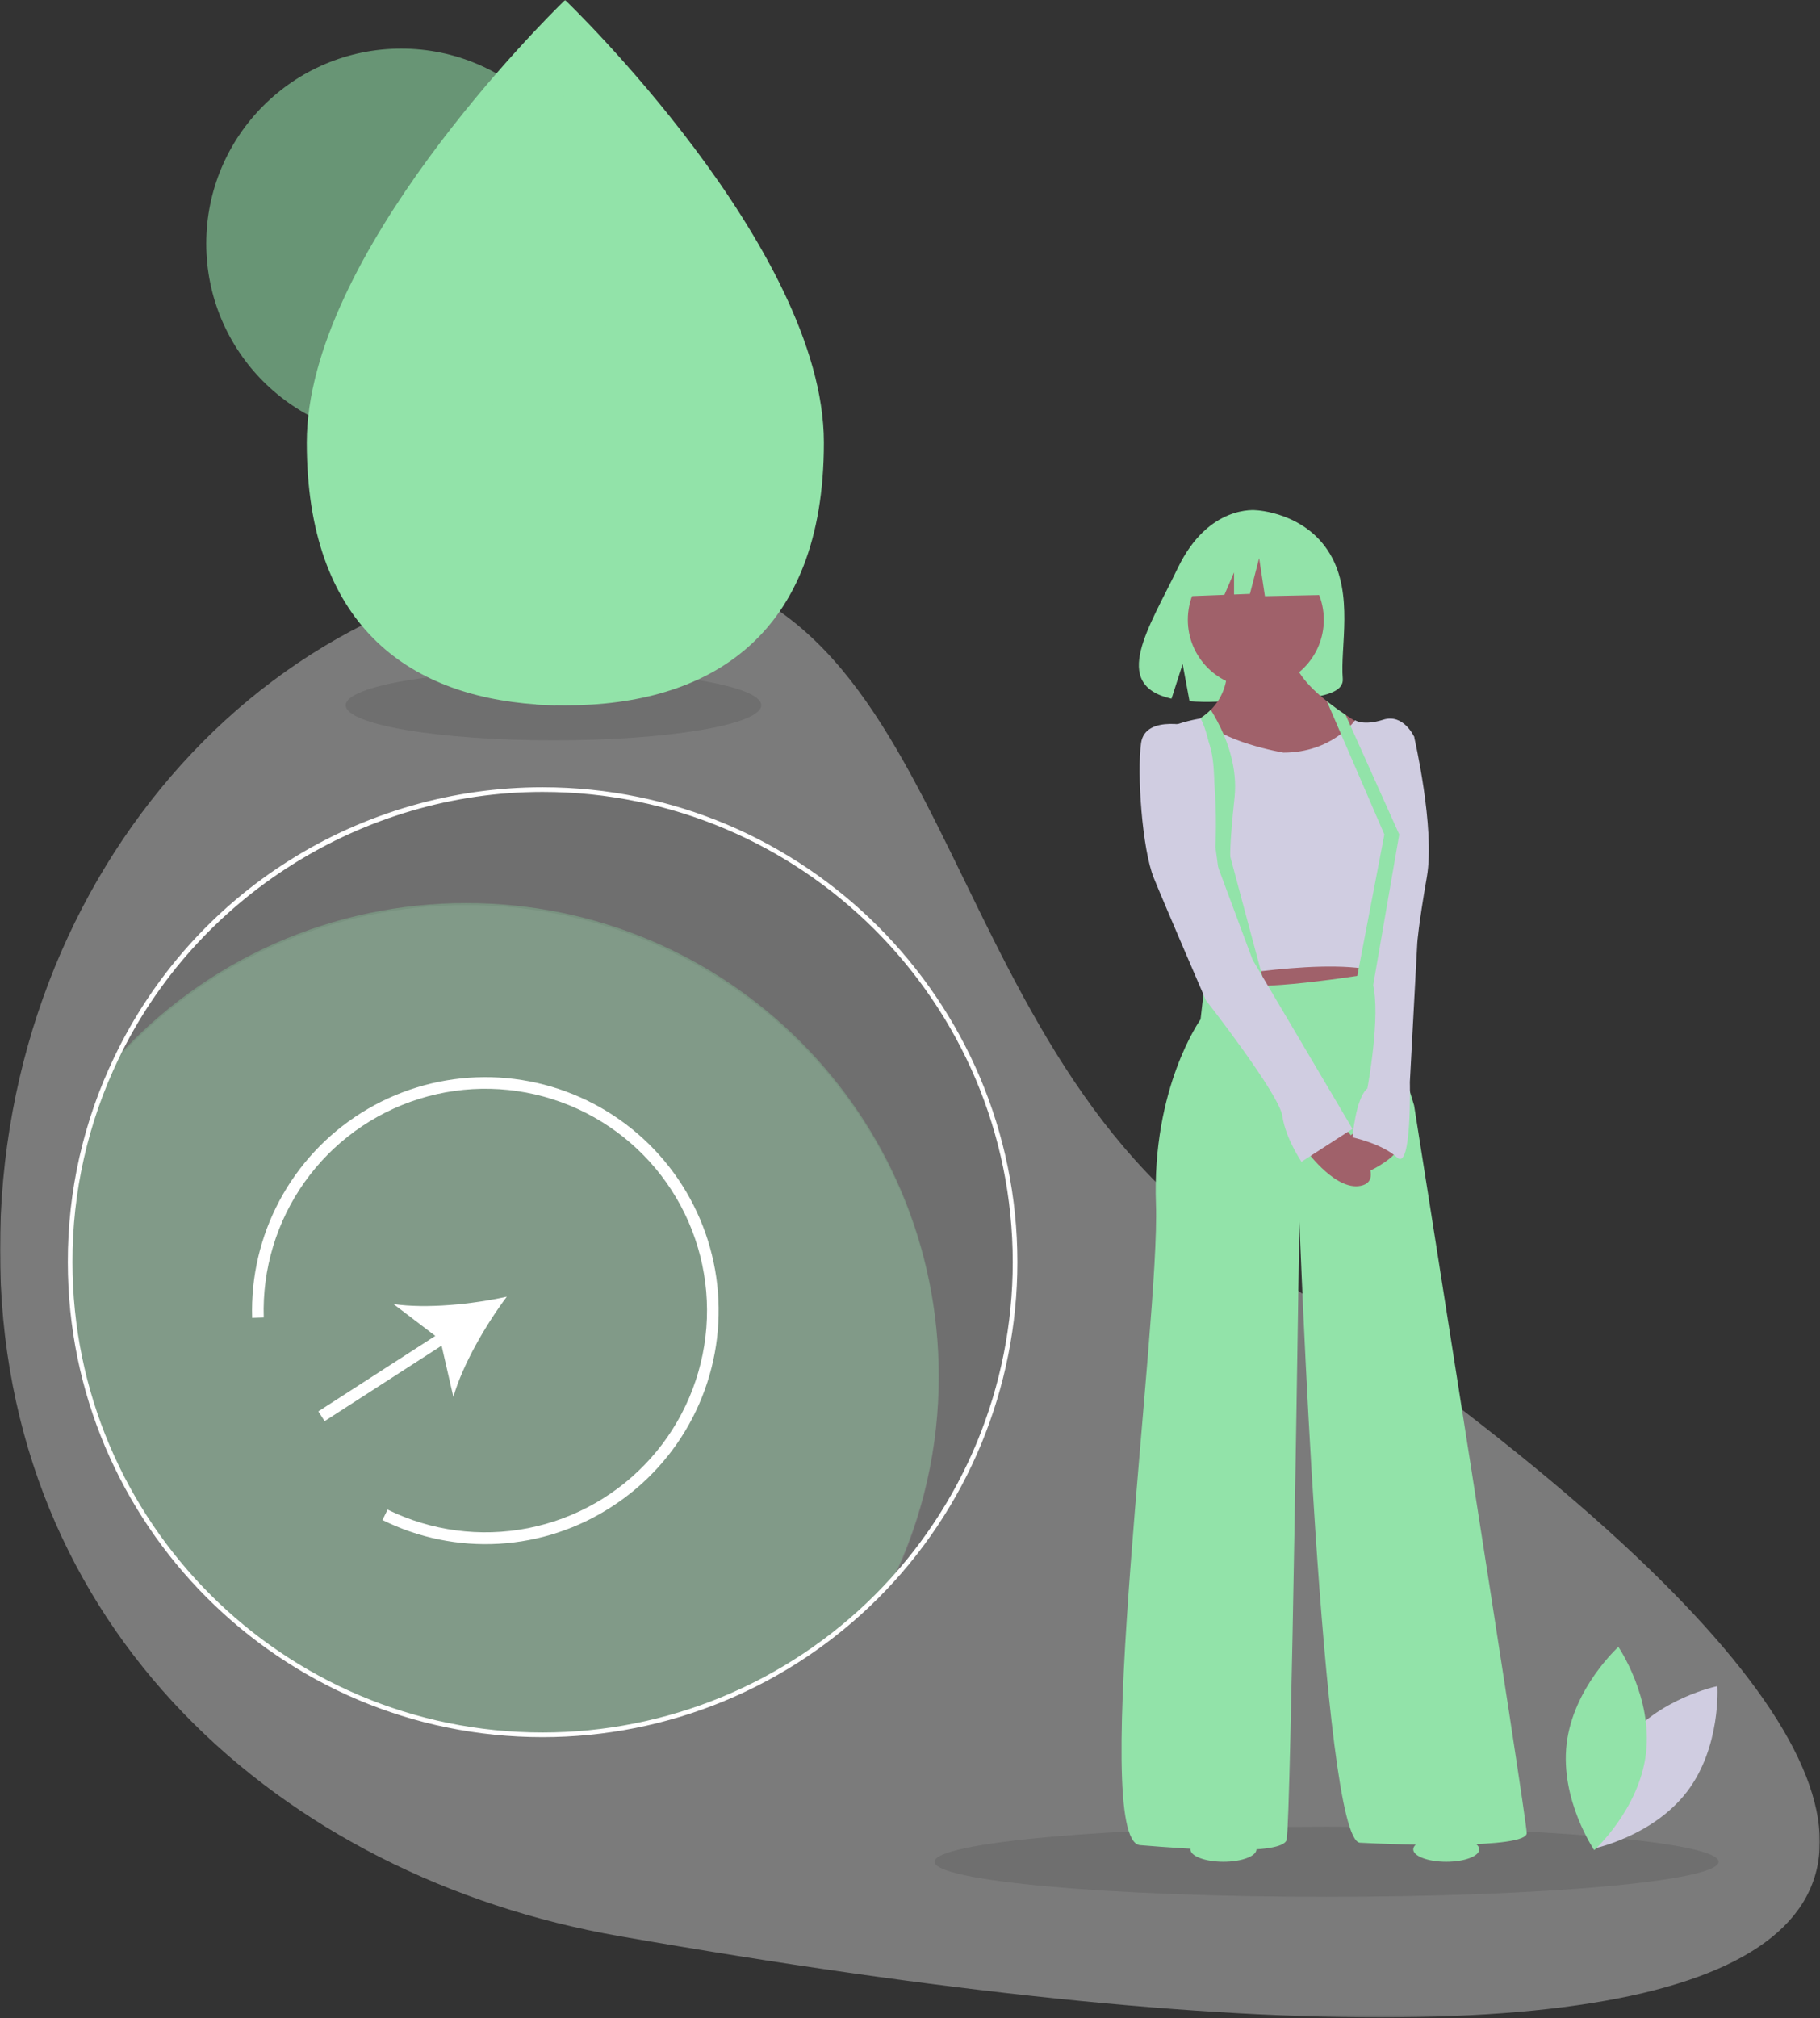 <svg width="784" height="869" viewBox="0 0 784 869" fill="none" xmlns="http://www.w3.org/2000/svg">
    <rect x="0" y="0" width="784" height="869" fill="#333333" stroke="none"/>
    <g clip-path="url(#clip0_424_3450)">
        <mask id="mask0_424_3450" style="mask-type:luminance" maskUnits="userSpaceOnUse" x="0" y="0" width="784" height="869">
            <path d="M783.928 0H0V868.734H783.928V0Z" fill="white"/>
        </mask>
        <g mask="url(#mask0_424_3450)">
            <path d="M533.24 538.196C960.679 824.193 821.76 930.762 266.62 833.7C121.57 808.34 0 701.399 0 538.196C0 374.994 119.37 242.692 266.62 242.692C413.87 242.692 397.6 447.44 533.24 538.196Z" fill="#7B7B7B"/>
            <path opacity="0.1" d="M571.456 816.814C664.715 816.814 740.315 810.05 740.315 801.706C740.315 793.362 664.715 786.597 571.456 786.597C478.197 786.597 402.597 793.362 402.597 801.706C402.597 810.05 478.197 816.814 571.456 816.814Z" fill="black"/>
            <path opacity="0.1" d="M238.428 318.814C287.857 318.814 327.928 312.05 327.928 303.706C327.928 295.362 287.857 288.598 238.428 288.598C188.998 288.598 148.928 295.362 148.928 303.706C148.928 312.05 188.998 318.814 238.428 318.814Z" fill="black"/>
            <path opacity="0.1" d="M233.737 340.899C195.335 340.891 157.715 351.748 125.221 372.214C92.727 392.68 66.686 421.921 50.106 456.559C69.165 435.504 92.43 418.681 118.396 407.178C144.363 395.675 172.454 389.748 200.854 389.779C313.252 389.779 404.374 480.901 404.374 593.3C404.42 623.708 397.622 653.736 384.484 681.16C418.509 643.754 437.33 594.985 437.257 544.419C437.257 432.021 346.135 340.899 233.737 340.899Z" fill="black"/>
            <path opacity="0.3" d="M404.374 592.411C404.42 622.819 397.622 652.848 384.484 680.271C365.425 701.326 342.161 718.149 316.195 729.652C290.228 741.155 262.137 747.082 233.737 747.051C121.339 747.051 30.217 655.929 30.217 543.53C30.171 513.122 36.969 483.094 50.107 455.67C69.166 434.615 92.43 417.792 118.396 406.289C144.363 394.786 172.454 388.859 200.854 388.891C313.252 388.891 404.374 480.013 404.374 592.411Z" fill="#92E3A9"/>
            <path d="M233.737 748.05C120.964 748.05 29.216 656.303 29.216 543.531C29.134 512.969 35.968 482.784 49.205 455.238C65.867 420.43 92.035 391.045 124.689 370.479C157.342 349.912 195.147 339.003 233.737 339.01C346.51 339.01 438.257 430.758 438.257 543.531C438.259 570.389 432.97 596.985 422.693 621.799C412.415 646.613 397.35 669.16 378.359 688.152C359.367 707.144 336.82 722.208 312.006 732.486C287.191 742.763 260.596 748.052 233.737 748.05ZM233.737 341.01C156.248 341.01 84.522 386.187 51.008 456.103C37.901 483.38 31.135 513.268 31.216 543.531C31.216 655.201 122.067 746.05 233.737 746.05C260.333 746.052 286.669 740.815 311.24 730.638C335.812 720.461 358.139 705.544 376.945 686.738C395.751 667.932 410.668 645.606 420.845 621.034C431.022 596.462 436.259 570.127 436.257 543.531C436.257 431.86 345.407 341.01 233.737 341.01Z" fill="white"/>
            <path d="M699.356 750.635C684.574 769.966 686.264 796.093 686.264 796.093C686.264 796.093 711.92 790.876 726.702 771.544C741.484 752.213 739.793 726.086 739.793 726.086C739.793 726.086 714.137 731.303 699.356 750.635Z" fill="#D0CDE1"/>
            <path d="M709.042 754.976C706.174 779.142 686.756 796.703 686.756 796.703C686.756 796.703 671.99 775.084 674.858 750.919C677.727 726.753 697.144 709.191 697.144 709.191C697.144 709.191 711.911 730.811 709.042 754.976Z" fill="#92E3A9"/>
            <path d="M172.828 188.89C219.208 188.89 256.807 151.291 256.807 104.911C256.807 58.53 219.208 20.931 172.828 20.931C126.447 20.931 88.849 58.53 88.849 104.911C88.849 151.291 126.447 188.89 172.828 188.89Z" fill="#92E3A9" fill-opacity="0.56"/>
            <path d="M354.901 190.533C354.942 274.417 305.088 303.727 243.578 303.756C242.149 303.757 240.727 303.742 239.312 303.711C236.461 303.651 233.64 303.522 230.849 303.325C175.332 299.421 132.182 268.653 132.144 190.641C132.105 109.908 235.238 7.975 242.972 0.438C242.979 0.438 242.979 0.438 242.986 0.431C243.28 0.144 243.43 0 243.43 0C243.43 0 354.861 106.655 354.901 190.533Z" fill="#92E3A9"/>
            <path d="M239.518 290.927L280.226 233.991L239.418 297.175L239.312 303.711C236.461 303.651 233.64 303.522 230.849 303.325L235.197 219.405L235.162 218.755L235.237 218.632L235.651 210.702L194.679 147.4L235.771 204.762L235.874 206.443L239.159 143.038L204.079 77.621L239.584 131.895L242.972 0.438L242.986 0V0.431L242.462 104.099L277.326 62.984L242.316 113.027L241.421 169.8L273.981 115.301L241.295 178.147L240.798 209.715L288.052 133.854L240.618 220.728L239.518 290.927Z" fill="#92E3A9"/>
            <path d="M572.956 238.594C562.281 220.557 541.162 219.716 541.162 219.716C541.162 219.716 520.583 217.085 507.382 244.555C495.077 270.159 478.095 294.881 504.648 300.875L509.444 285.947L512.414 301.986C516.195 302.258 519.988 302.323 523.775 302.181C552.211 301.262 579.292 302.449 578.42 292.245C577.261 278.68 583.227 255.949 572.956 238.594Z" fill="#92E3A9"/>
            <path d="M525.862 407.843L528.608 435.301L592.22 428.437L593.593 407.843H525.862Z" fill="#A0616A"/>
            <path d="M518.998 422.945L517.167 438.962C517.167 438.962 496.116 468.251 497.946 518.592C499.777 568.933 469.115 792.72 491.081 794.55C513.048 796.381 552.405 799.127 554.236 792.262C556.067 785.398 559.728 524.999 559.728 524.999C559.728 524.999 569.338 792.587 585.813 793.502C602.289 794.418 657.663 796.248 657.663 789.384C657.663 782.519 609.153 476.031 609.153 476.031L601.373 450.403L593.593 418.826C593.593 418.826 545.083 427.064 531.812 423.86C518.54 420.657 518.998 422.945 518.998 422.945Z" fill="#92E3A9"/>
            <path d="M540.964 296.178C557.14 296.178 570.254 283.065 570.254 266.889C570.254 250.713 557.14 237.6 540.964 237.6C524.789 237.6 511.675 250.713 511.675 266.889C511.675 283.065 524.789 296.178 540.964 296.178Z" fill="#A0616A"/>
            <path d="M592.22 315.399L586.66 323.49L583.1 328.666L577.118 337.366L547.371 339.654C547.371 339.654 540.145 337.32 531.807 333.911C528.727 332.647 525.492 331.238 522.416 329.741C510.485 323.948 500.912 316.877 511.675 312.195C513.587 311.375 515.423 310.389 517.162 309.248C518.745 308.214 520.219 307.021 521.56 305.688C524.318 302.925 526.359 299.531 527.508 295.8C528.656 292.069 528.877 288.115 528.15 284.279L556.982 280.161C556.144 287.474 563.416 295.45 571.567 301.963C574.244 304.109 577.022 306.091 579.635 307.839C586.486 312.424 592.22 315.399 592.22 315.399Z" fill="#A0616A"/>
            <path d="M552.863 324.094C552.863 324.094 524.718 319.289 518.311 309.221C518.311 309.221 490.624 312.653 492.912 327.298C495.2 341.942 518.082 422.03 518.082 422.03C518.082 422.03 575.288 411.046 596.339 419.284L609.153 317.23C609.153 317.23 604.577 307.161 595.882 309.907C587.186 312.653 583.754 310.136 583.754 310.136C583.754 310.136 573.915 324.094 552.863 324.094Z" fill="#D0CDE1"/>
            <path d="M578.491 484.727C578.491 484.727 598.17 506.693 587.186 510.355C576.203 514.016 562.931 495.71 562.931 495.71L578.491 484.727Z" fill="#A0616A"/>
            <path d="M584.899 486.557C584.899 486.557 568.882 497.541 574.831 504.863C580.78 512.185 601.373 498.456 601.373 495.71C601.373 492.964 584.899 486.557 584.899 486.557Z" fill="#A0616A"/>
            <path d="M545.541 427.064L532.269 429.352L523.574 364.824C524.076 353.118 523.689 341.39 522.416 329.742C521.446 321.962 519.826 314.484 517.162 309.248C518.745 308.214 520.219 307.021 521.56 305.688C524.746 310.736 530.558 321.426 531.807 333.911C532.134 337.037 532.135 340.189 531.812 343.315C529.523 364.824 529.981 368.943 529.981 368.943L545.541 427.064Z" fill="#92E3A9"/>
            <path d="M514.879 313.111C514.879 313.111 493.37 307.161 491.539 319.975C489.709 332.789 491.997 365.74 497.031 378.096C502.065 390.452 519.455 430.725 519.455 430.725C519.455 430.725 551.033 470.997 552.406 480.608C553.778 490.218 560.643 500.286 560.643 500.286L582.61 486.1L539.591 413.334L520.828 362.994C520.828 362.994 528.608 317.23 514.879 313.111Z" fill="#D0CDE1"/>
            <path d="M599.085 314.941L609.153 317.23C609.153 317.23 618.306 356.587 614.645 377.638C610.984 398.69 610.526 406.012 610.526 406.012L607.323 465.963C607.323 465.963 608.238 504.405 601.831 498.456C595.424 492.507 582.61 489.761 582.61 489.761C582.61 489.761 583.983 472.828 589.017 468.709C589.017 468.709 594.966 437.132 591.305 423.403C587.644 409.673 599.085 314.941 599.085 314.941Z" fill="#D0CDE1"/>
            <path d="M602.746 359.333L591.076 426.835L583.983 423.86L596.339 359.333L583.1 328.666L571.567 301.963C574.244 304.109 577.022 306.091 579.635 307.839L586.66 323.49L602.746 359.333Z" fill="#92E3A9"/>
            <path d="M568.236 236.855L547.372 225.926L518.559 230.397L512.598 256.726L527.437 256.155L531.583 246.482V255.996L538.43 255.732L542.404 240.332L544.888 256.726L569.23 256.229L568.236 236.855Z" fill="#92E3A9"/>
            <path d="M527.019 801.706C534.873 801.706 541.239 799.319 541.239 796.374C541.239 793.429 534.873 791.041 527.019 791.041C519.166 791.041 512.8 793.429 512.8 796.374C512.8 799.319 519.166 801.706 527.019 801.706Z" fill="#92E3A9"/>
            <path d="M623.003 801.706C630.856 801.706 637.222 799.319 637.222 796.374C637.222 793.429 630.856 791.041 623.003 791.041C615.149 791.041 608.783 793.429 608.783 796.374C608.783 799.319 615.149 801.706 623.003 801.706Z" fill="#92E3A9"/>
            <path d="M263.546 648.795C249 658.26 232.238 663.769 214.913 664.778C197.589 665.788 180.3 662.262 164.754 654.549L166.955 650.059C185.694 659.265 206.933 662.076 227.422 658.063C247.91 654.049 266.519 643.433 280.399 627.838C294.28 612.242 302.668 592.528 304.279 571.713C305.89 550.897 300.635 530.127 289.319 512.582C278.003 495.037 261.249 481.683 241.623 474.566C221.996 467.448 200.577 466.958 180.645 473.17C160.713 479.383 143.366 491.956 131.259 508.966C119.153 525.975 112.954 546.483 113.611 567.35L108.613 567.503C108.059 549.946 112.117 532.549 120.382 517.048C128.648 501.548 140.831 488.484 155.719 479.159C170.606 469.835 187.678 464.575 205.231 463.905C222.785 463.234 240.208 467.176 255.764 475.338C271.319 483.5 284.464 495.596 293.887 510.421C303.311 525.246 308.684 542.282 309.471 559.831C310.258 577.38 306.432 594.829 298.374 610.439C290.316 626.048 278.308 639.273 263.546 648.795Z" fill="white"/>
            <path d="M218.318 558.375C203.532 561.648 183.855 563.642 169.517 561.56L187.516 575.266L137.128 607.765L139.838 611.967L190.226 579.468L195.292 601.522C199.308 587.602 209.241 570.499 218.318 558.375Z" fill="white"/>
        </g>
    </g>
    <defs>
        <clipPath id="clip0_424_3450">
            <rect width="784" height="869" fill="white"/>
        </clipPath>
    </defs>
</svg>
